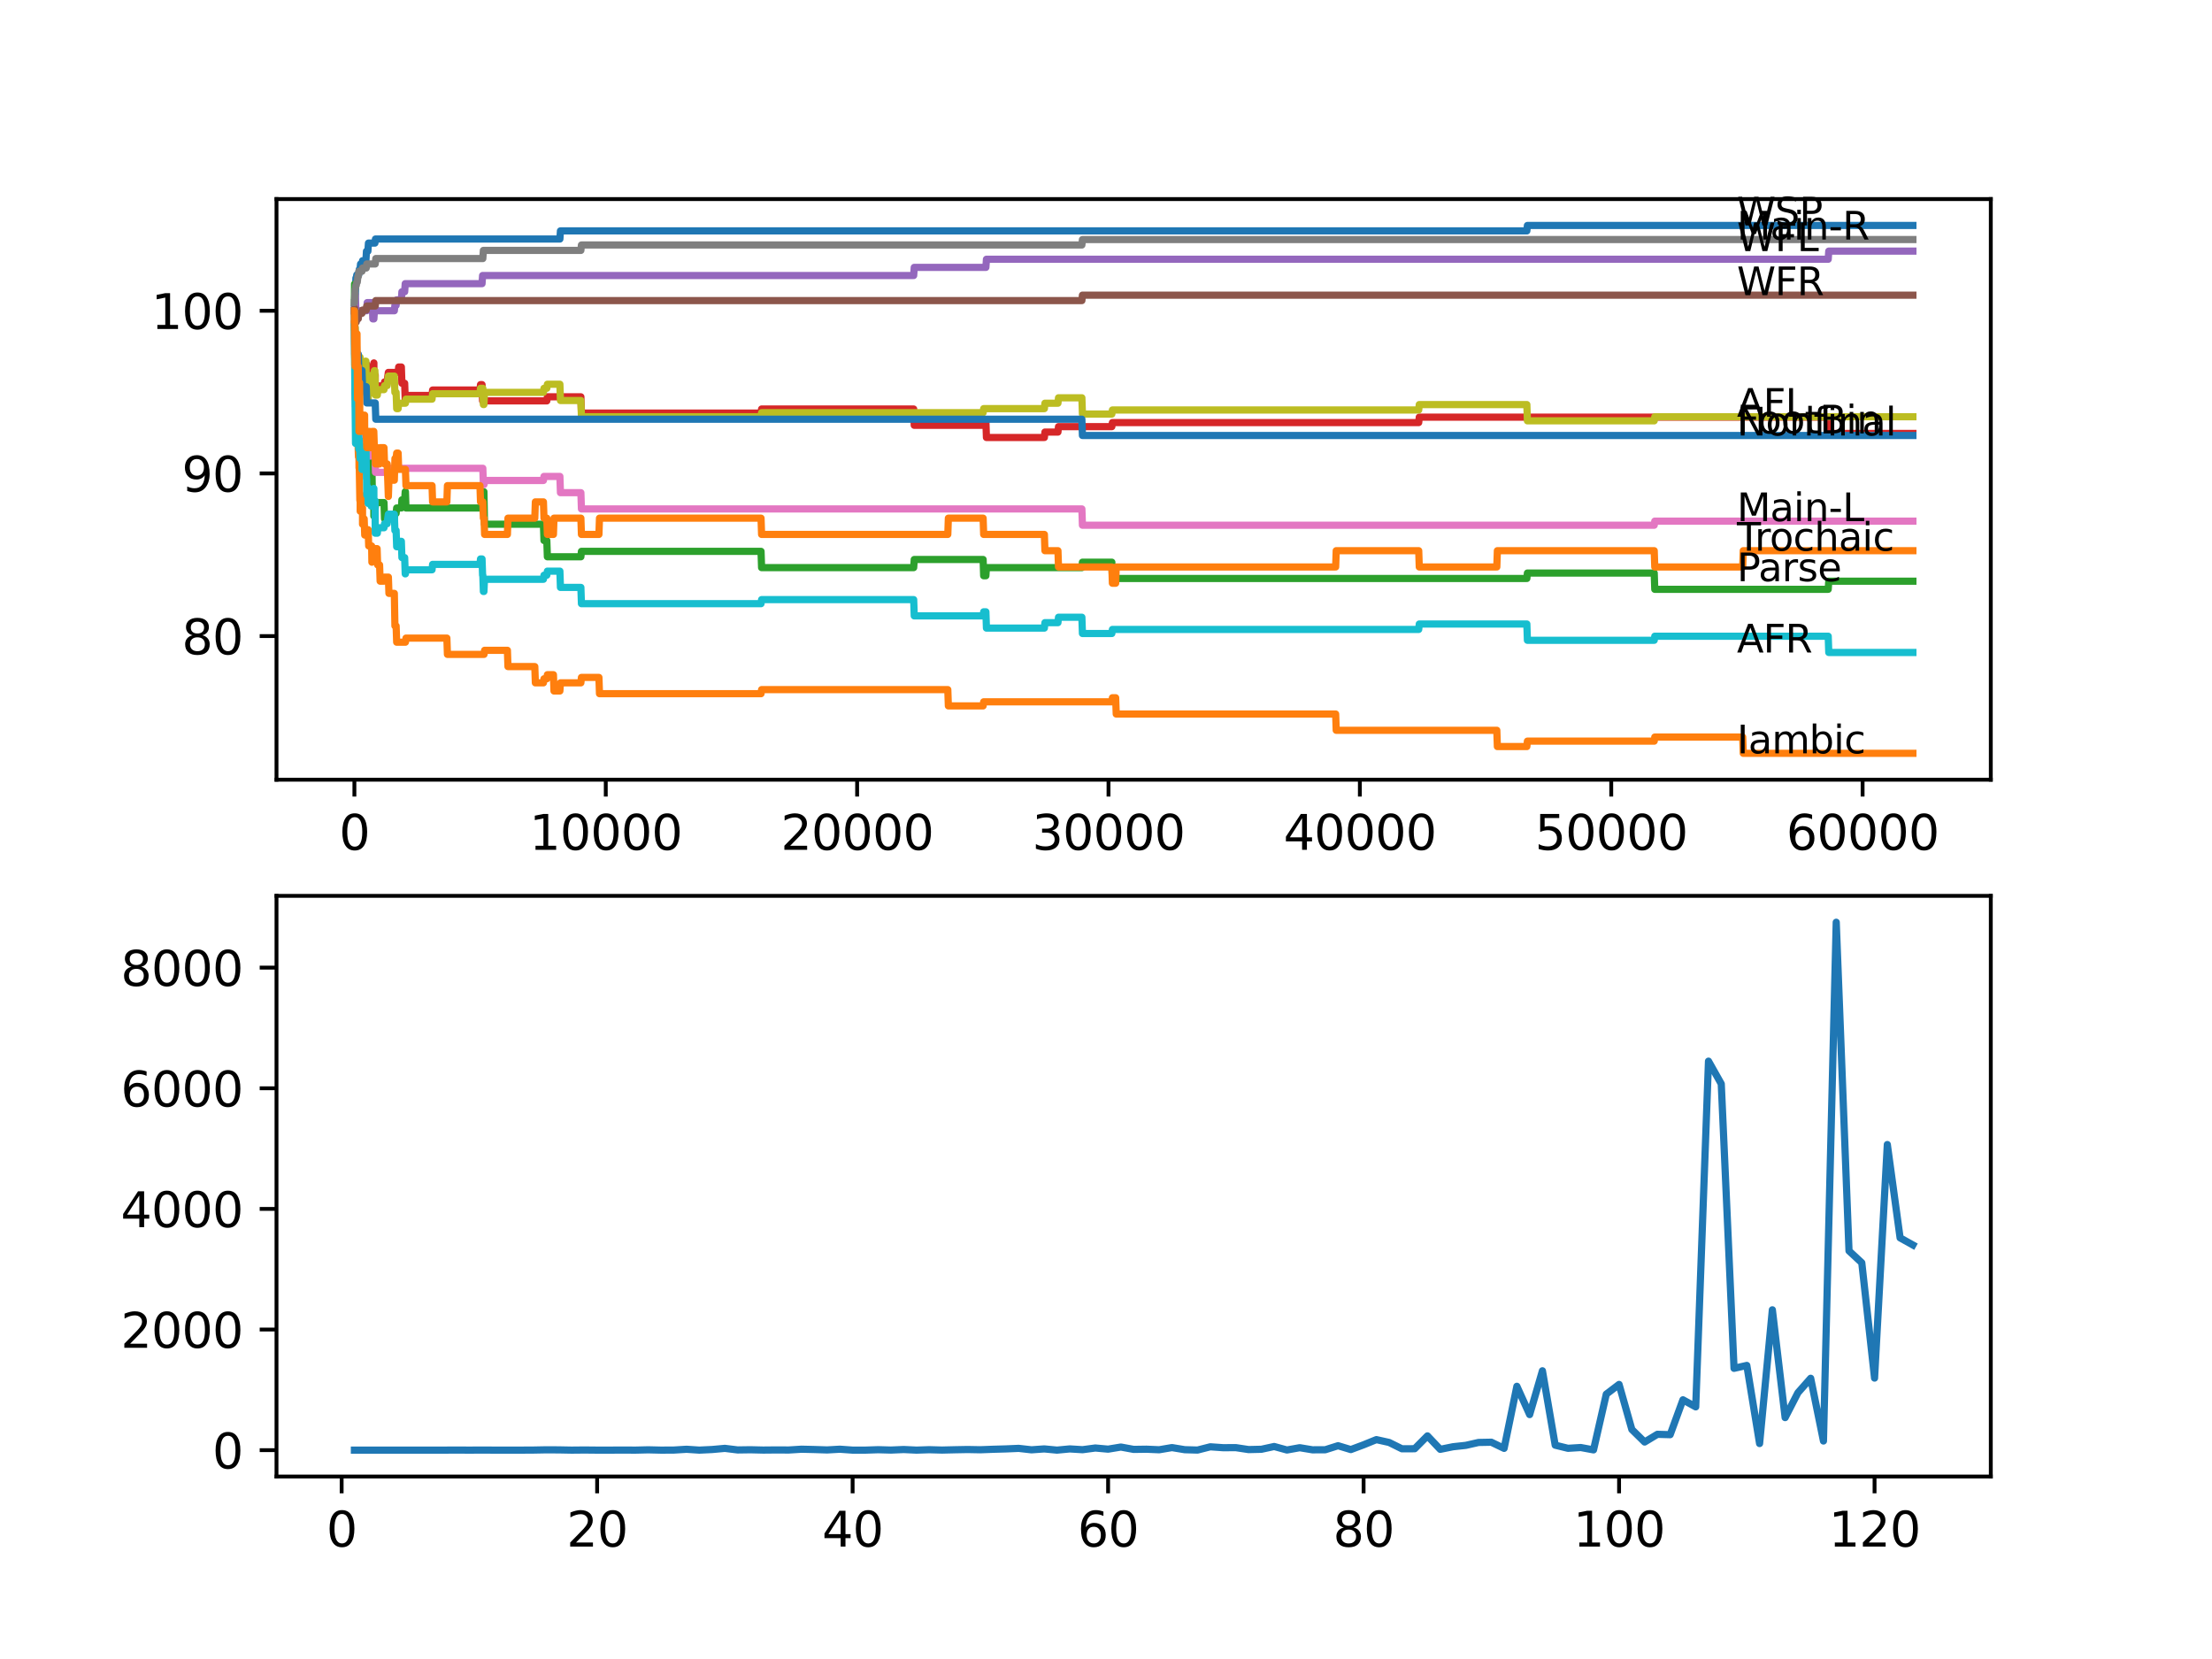 <?xml version="1.0" encoding="utf-8" standalone="no"?>
<!DOCTYPE svg PUBLIC "-//W3C//DTD SVG 1.1//EN"
  "http://www.w3.org/Graphics/SVG/1.1/DTD/svg11.dtd">
<svg xmlns:xlink="http://www.w3.org/1999/xlink" width="460.8pt" height="345.6pt" viewBox="0 0 460.8 345.6" xmlns="http://www.w3.org/2000/svg" version="1.1">
 <defs>
  <style type="text/css">*{stroke-linejoin: round; stroke-linecap: butt}</style>
 </defs>
 <g id="figure_1">
  <g id="patch_1">
   <path d="M 0 345.6 
L 460.8 345.6 
L 460.8 0 
L 0 0 
z
" style="fill: #ffffff"/>
  </g>
  <g id="axes_1">
   <g id="patch_2">
    <path d="M 57.6 162.432 
L 414.72 162.432 
L 414.72 41.472 
L 57.6 41.472 
z
" style="fill: #ffffff"/>
   </g>
   <g id="matplotlib.axis_1">
    <g id="xtick_1">
     <g id="line2d_1">
      <defs>
       <path id="m1ebe1f6da8" d="M 0 0 
L 0 3.5 
" style="stroke: #000000; stroke-width: 0.8"/>
      </defs>
      <g>
       <use xlink:href="#m1ebe1f6da8" x="73.827" y="162.432" style="stroke: #000000; stroke-width: 0.8"/>
      </g>
     </g>
     <g id="text_1">
      <!-- 0 -->
      <g transform="translate(70.646 177.03)scale(0.1 -0.1)">
       <defs>
        <path id="DejaVuSans-30" d="M 2034 4250 
Q 1547 4250 1301 3770 
Q 1056 3291 1056 2328 
Q 1056 1369 1301 889 
Q 1547 409 2034 409 
Q 2525 409 2770 889 
Q 3016 1369 3016 2328 
Q 3016 3291 2770 3770 
Q 2525 4250 2034 4250 
z
M 2034 4750 
Q 2819 4750 3233 4129 
Q 3647 3509 3647 2328 
Q 3647 1150 3233 529 
Q 2819 -91 2034 -91 
Q 1250 -91 836 529 
Q 422 1150 422 2328 
Q 422 3509 836 4129 
Q 1250 4750 2034 4750 
z
" transform="scale(0.016)"/>
       </defs>
       <use xlink:href="#DejaVuSans-30"/>
      </g>
     </g>
    </g>
    <g id="xtick_2">
     <g id="line2d_2">
      <g>
       <use xlink:href="#m1ebe1f6da8" x="126.192" y="162.432" style="stroke: #000000; stroke-width: 0.8"/>
      </g>
     </g>
     <g id="text_2">
      <!-- 10000 -->
      <g transform="translate(110.286 177.03)scale(0.1 -0.1)">
       <defs>
        <path id="DejaVuSans-31" d="M 794 531 
L 1825 531 
L 1825 4091 
L 703 3866 
L 703 4441 
L 1819 4666 
L 2450 4666 
L 2450 531 
L 3481 531 
L 3481 0 
L 794 0 
L 794 531 
z
" transform="scale(0.016)"/>
       </defs>
       <use xlink:href="#DejaVuSans-31"/>
       <use xlink:href="#DejaVuSans-30" x="63.623"/>
       <use xlink:href="#DejaVuSans-30" x="127.246"/>
       <use xlink:href="#DejaVuSans-30" x="190.869"/>
       <use xlink:href="#DejaVuSans-30" x="254.492"/>
      </g>
     </g>
    </g>
    <g id="xtick_3">
     <g id="line2d_3">
      <g>
       <use xlink:href="#m1ebe1f6da8" x="178.556" y="162.432" style="stroke: #000000; stroke-width: 0.8"/>
      </g>
     </g>
     <g id="text_3">
      <!-- 20000 -->
      <g transform="translate(162.65 177.03)scale(0.1 -0.1)">
       <defs>
        <path id="DejaVuSans-32" d="M 1228 531 
L 3431 531 
L 3431 0 
L 469 0 
L 469 531 
Q 828 903 1448 1529 
Q 2069 2156 2228 2338 
Q 2531 2678 2651 2914 
Q 2772 3150 2772 3378 
Q 2772 3750 2511 3984 
Q 2250 4219 1831 4219 
Q 1534 4219 1204 4116 
Q 875 4013 500 3803 
L 500 4441 
Q 881 4594 1212 4672 
Q 1544 4750 1819 4750 
Q 2544 4750 2975 4387 
Q 3406 4025 3406 3419 
Q 3406 3131 3298 2873 
Q 3191 2616 2906 2266 
Q 2828 2175 2409 1742 
Q 1991 1309 1228 531 
z
" transform="scale(0.016)"/>
       </defs>
       <use xlink:href="#DejaVuSans-32"/>
       <use xlink:href="#DejaVuSans-30" x="63.623"/>
       <use xlink:href="#DejaVuSans-30" x="127.246"/>
       <use xlink:href="#DejaVuSans-30" x="190.869"/>
       <use xlink:href="#DejaVuSans-30" x="254.492"/>
      </g>
     </g>
    </g>
    <g id="xtick_4">
     <g id="line2d_4">
      <g>
       <use xlink:href="#m1ebe1f6da8" x="230.921" y="162.432" style="stroke: #000000; stroke-width: 0.8"/>
      </g>
     </g>
     <g id="text_4">
      <!-- 30000 -->
      <g transform="translate(215.015 177.03)scale(0.1 -0.1)">
       <defs>
        <path id="DejaVuSans-33" d="M 2597 2516 
Q 3050 2419 3304 2112 
Q 3559 1806 3559 1356 
Q 3559 666 3084 287 
Q 2609 -91 1734 -91 
Q 1441 -91 1130 -33 
Q 819 25 488 141 
L 488 750 
Q 750 597 1062 519 
Q 1375 441 1716 441 
Q 2309 441 2620 675 
Q 2931 909 2931 1356 
Q 2931 1769 2642 2001 
Q 2353 2234 1838 2234 
L 1294 2234 
L 1294 2753 
L 1863 2753 
Q 2328 2753 2575 2939 
Q 2822 3125 2822 3475 
Q 2822 3834 2567 4026 
Q 2313 4219 1838 4219 
Q 1578 4219 1281 4162 
Q 984 4106 628 3988 
L 628 4550 
Q 988 4650 1302 4700 
Q 1616 4750 1894 4750 
Q 2613 4750 3031 4423 
Q 3450 4097 3450 3541 
Q 3450 3153 3228 2886 
Q 3006 2619 2597 2516 
z
" transform="scale(0.016)"/>
       </defs>
       <use xlink:href="#DejaVuSans-33"/>
       <use xlink:href="#DejaVuSans-30" x="63.623"/>
       <use xlink:href="#DejaVuSans-30" x="127.246"/>
       <use xlink:href="#DejaVuSans-30" x="190.869"/>
       <use xlink:href="#DejaVuSans-30" x="254.492"/>
      </g>
     </g>
    </g>
    <g id="xtick_5">
     <g id="line2d_5">
      <g>
       <use xlink:href="#m1ebe1f6da8" x="283.285" y="162.432" style="stroke: #000000; stroke-width: 0.8"/>
      </g>
     </g>
     <g id="text_5">
      <!-- 40000 -->
      <g transform="translate(267.379 177.03)scale(0.1 -0.1)">
       <defs>
        <path id="DejaVuSans-34" d="M 2419 4116 
L 825 1625 
L 2419 1625 
L 2419 4116 
z
M 2253 4666 
L 3047 4666 
L 3047 1625 
L 3713 1625 
L 3713 1100 
L 3047 1100 
L 3047 0 
L 2419 0 
L 2419 1100 
L 313 1100 
L 313 1709 
L 2253 4666 
z
" transform="scale(0.016)"/>
       </defs>
       <use xlink:href="#DejaVuSans-34"/>
       <use xlink:href="#DejaVuSans-30" x="63.623"/>
       <use xlink:href="#DejaVuSans-30" x="127.246"/>
       <use xlink:href="#DejaVuSans-30" x="190.869"/>
       <use xlink:href="#DejaVuSans-30" x="254.492"/>
      </g>
     </g>
    </g>
    <g id="xtick_6">
     <g id="line2d_6">
      <g>
       <use xlink:href="#m1ebe1f6da8" x="335.65" y="162.432" style="stroke: #000000; stroke-width: 0.8"/>
      </g>
     </g>
     <g id="text_6">
      <!-- 50000 -->
      <g transform="translate(319.744 177.03)scale(0.1 -0.1)">
       <defs>
        <path id="DejaVuSans-35" d="M 691 4666 
L 3169 4666 
L 3169 4134 
L 1269 4134 
L 1269 2991 
Q 1406 3038 1543 3061 
Q 1681 3084 1819 3084 
Q 2600 3084 3056 2656 
Q 3513 2228 3513 1497 
Q 3513 744 3044 326 
Q 2575 -91 1722 -91 
Q 1428 -91 1123 -41 
Q 819 9 494 109 
L 494 744 
Q 775 591 1075 516 
Q 1375 441 1709 441 
Q 2250 441 2565 725 
Q 2881 1009 2881 1497 
Q 2881 1984 2565 2268 
Q 2250 2553 1709 2553 
Q 1456 2553 1204 2497 
Q 953 2441 691 2322 
L 691 4666 
z
" transform="scale(0.016)"/>
       </defs>
       <use xlink:href="#DejaVuSans-35"/>
       <use xlink:href="#DejaVuSans-30" x="63.623"/>
       <use xlink:href="#DejaVuSans-30" x="127.246"/>
       <use xlink:href="#DejaVuSans-30" x="190.869"/>
       <use xlink:href="#DejaVuSans-30" x="254.492"/>
      </g>
     </g>
    </g>
    <g id="xtick_7">
     <g id="line2d_7">
      <g>
       <use xlink:href="#m1ebe1f6da8" x="388.014" y="162.432" style="stroke: #000000; stroke-width: 0.8"/>
      </g>
     </g>
     <g id="text_7">
      <!-- 60000 -->
      <g transform="translate(372.108 177.03)scale(0.1 -0.1)">
       <defs>
        <path id="DejaVuSans-36" d="M 2113 2584 
Q 1688 2584 1439 2293 
Q 1191 2003 1191 1497 
Q 1191 994 1439 701 
Q 1688 409 2113 409 
Q 2538 409 2786 701 
Q 3034 994 3034 1497 
Q 3034 2003 2786 2293 
Q 2538 2584 2113 2584 
z
M 3366 4563 
L 3366 3988 
Q 3128 4100 2886 4159 
Q 2644 4219 2406 4219 
Q 1781 4219 1451 3797 
Q 1122 3375 1075 2522 
Q 1259 2794 1537 2939 
Q 1816 3084 2150 3084 
Q 2853 3084 3261 2657 
Q 3669 2231 3669 1497 
Q 3669 778 3244 343 
Q 2819 -91 2113 -91 
Q 1303 -91 875 529 
Q 447 1150 447 2328 
Q 447 3434 972 4092 
Q 1497 4750 2381 4750 
Q 2619 4750 2861 4703 
Q 3103 4656 3366 4563 
z
" transform="scale(0.016)"/>
       </defs>
       <use xlink:href="#DejaVuSans-36"/>
       <use xlink:href="#DejaVuSans-30" x="63.623"/>
       <use xlink:href="#DejaVuSans-30" x="127.246"/>
       <use xlink:href="#DejaVuSans-30" x="190.869"/>
       <use xlink:href="#DejaVuSans-30" x="254.492"/>
      </g>
     </g>
    </g>
   </g>
   <g id="matplotlib.axis_2">
    <g id="ytick_1">
     <g id="line2d_8">
      <defs>
       <path id="m6e7c4ff3a5" d="M 0 0 
L -3.5 0 
" style="stroke: #000000; stroke-width: 0.8"/>
      </defs>
      <g>
       <use xlink:href="#m6e7c4ff3a5" x="57.6" y="132.511" style="stroke: #000000; stroke-width: 0.8"/>
      </g>
     </g>
     <g id="text_8">
      <!-- 80 -->
      <g transform="translate(37.875 136.31)scale(0.1 -0.1)">
       <defs>
        <path id="DejaVuSans-38" d="M 2034 2216 
Q 1584 2216 1326 1975 
Q 1069 1734 1069 1313 
Q 1069 891 1326 650 
Q 1584 409 2034 409 
Q 2484 409 2743 651 
Q 3003 894 3003 1313 
Q 3003 1734 2745 1975 
Q 2488 2216 2034 2216 
z
M 1403 2484 
Q 997 2584 770 2862 
Q 544 3141 544 3541 
Q 544 4100 942 4425 
Q 1341 4750 2034 4750 
Q 2731 4750 3128 4425 
Q 3525 4100 3525 3541 
Q 3525 3141 3298 2862 
Q 3072 2584 2669 2484 
Q 3125 2378 3379 2068 
Q 3634 1759 3634 1313 
Q 3634 634 3220 271 
Q 2806 -91 2034 -91 
Q 1263 -91 848 271 
Q 434 634 434 1313 
Q 434 1759 690 2068 
Q 947 2378 1403 2484 
z
M 1172 3481 
Q 1172 3119 1398 2916 
Q 1625 2713 2034 2713 
Q 2441 2713 2670 2916 
Q 2900 3119 2900 3481 
Q 2900 3844 2670 4047 
Q 2441 4250 2034 4250 
Q 1625 4250 1398 4047 
Q 1172 3844 1172 3481 
z
" transform="scale(0.016)"/>
       </defs>
       <use xlink:href="#DejaVuSans-38"/>
       <use xlink:href="#DejaVuSans-30" x="63.623"/>
      </g>
     </g>
    </g>
    <g id="ytick_2">
     <g id="line2d_9">
      <g>
       <use xlink:href="#m6e7c4ff3a5" x="57.6" y="98.624" style="stroke: #000000; stroke-width: 0.8"/>
      </g>
     </g>
     <g id="text_9">
      <!-- 90 -->
      <g transform="translate(37.875 102.423)scale(0.1 -0.1)">
       <defs>
        <path id="DejaVuSans-39" d="M 703 97 
L 703 672 
Q 941 559 1184 500 
Q 1428 441 1663 441 
Q 2288 441 2617 861 
Q 2947 1281 2994 2138 
Q 2813 1869 2534 1725 
Q 2256 1581 1919 1581 
Q 1219 1581 811 2004 
Q 403 2428 403 3163 
Q 403 3881 828 4315 
Q 1253 4750 1959 4750 
Q 2769 4750 3195 4129 
Q 3622 3509 3622 2328 
Q 3622 1225 3098 567 
Q 2575 -91 1691 -91 
Q 1453 -91 1209 -44 
Q 966 3 703 97 
z
M 1959 2075 
Q 2384 2075 2632 2365 
Q 2881 2656 2881 3163 
Q 2881 3666 2632 3958 
Q 2384 4250 1959 4250 
Q 1534 4250 1286 3958 
Q 1038 3666 1038 3163 
Q 1038 2656 1286 2365 
Q 1534 2075 1959 2075 
z
" transform="scale(0.016)"/>
       </defs>
       <use xlink:href="#DejaVuSans-39"/>
       <use xlink:href="#DejaVuSans-30" x="63.623"/>
      </g>
     </g>
    </g>
    <g id="ytick_3">
     <g id="line2d_10">
      <g>
       <use xlink:href="#m6e7c4ff3a5" x="57.6" y="64.737" style="stroke: #000000; stroke-width: 0.8"/>
      </g>
     </g>
     <g id="text_10">
      <!-- 100 -->
      <g transform="translate(31.512 68.536)scale(0.1 -0.1)">
       <use xlink:href="#DejaVuSans-31"/>
       <use xlink:href="#DejaVuSans-30" x="63.623"/>
       <use xlink:href="#DejaVuSans-30" x="127.246"/>
      </g>
     </g>
    </g>
   </g>
   <g id="line2d_11">
    <path d="M 73.833 64.737 
L 73.843 64.737 
L 73.99 61.316 
L 74.021 61.316 
L 74.142 57.927 
L 74.215 57.927 
L 74.33 57.249 
L 74.728 57.249 
L 74.843 56.12 
L 74.995 56.12 
L 75.11 54.99 
L 75.409 54.99 
L 75.524 54.312 
L 76.226 54.312 
L 76.341 52.336 
L 76.639 52.336 
L 76.755 50.641 
L 78.1 50.641 
L 78.216 49.794 
L 116.635 49.794 
L 116.751 48.1 
L 318.071 48.1 
L 318.186 46.97 
L 398.487 46.97 
L 398.487 46.97 
" clip-path="url(#p22ce0f340a)" style="fill: none; stroke: #1f77b4; stroke-width: 1.5; stroke-linecap: square"/>
   </g>
   <g id="line2d_12">
    <path d="M 73.833 64.737 
L 73.843 64.737 
L 73.88 64.253 
L 73.869 67.641 
L 73.911 65.947 
L 74.021 79.502 
L 74.037 77.807 
L 74.063 77.807 
L 74.189 87.974 
L 74.215 87.974 
L 74.33 87.296 
L 74.393 87.296 
L 74.508 91.814 
L 74.561 91.814 
L 74.676 95.203 
L 74.728 95.203 
L 74.786 94.073 
L 74.791 97.462 
L 74.828 97.462 
L 74.843 97.462 
L 74.964 104.239 
L 74.995 104.239 
L 75.032 103.11 
L 75.037 106.499 
L 75.095 106.499 
L 75.11 106.499 
L 75.22 103.11 
L 75.336 106.499 
L 75.409 106.499 
L 75.519 105.821 
L 75.524 109.209 
L 75.629 108.08 
L 75.864 108.08 
L 75.98 111.469 
L 76.226 111.469 
L 76.341 110.339 
L 76.692 110.339 
L 76.807 113.728 
L 77.42 113.728 
L 77.472 117.116 
L 77.53 115.987 
L 77.87 115.987 
L 77.985 115.14 
L 78.1 115.14 
L 78.216 114.293 
L 78.556 114.293 
L 78.671 117.681 
L 79.074 117.681 
L 79.19 121.07 
L 79.991 121.07 
L 80.106 120.223 
L 80.907 120.223 
L 81.022 123.612 
L 82.148 123.612 
L 82.269 130.389 
L 82.52 130.389 
L 82.635 133.778 
L 84.457 133.778 
L 84.573 132.93 
L 93.092 132.93 
L 93.208 136.319 
L 100.837 136.319 
L 100.952 135.472 
L 105.702 135.472 
L 105.817 138.861 
L 111.409 138.861 
L 111.525 142.249 
L 113.206 142.249 
L 113.321 141.402 
L 113.913 141.402 
L 114.028 140.555 
L 115.29 140.555 
L 115.405 143.944 
L 116.635 143.944 
L 116.751 142.249 
L 121.008 142.249 
L 121.123 141.12 
L 124.768 141.12 
L 124.883 144.509 
L 158.538 144.509 
L 158.653 143.661 
L 197.444 143.661 
L 197.56 147.05 
L 204.802 147.05 
L 204.917 146.203 
L 231.617 146.203 
L 231.733 145.356 
L 232.413 145.356 
L 232.529 148.744 
L 278.243 148.744 
L 278.358 152.133 
L 311.814 152.133 
L 311.929 155.522 
L 318.071 155.522 
L 318.186 154.392 
L 344.604 154.392 
L 344.719 153.545 
L 363.037 153.545 
L 363.152 156.934 
L 398.487 156.934 
L 398.487 156.934 
" clip-path="url(#p22ce0f340a)" style="fill: none; stroke: #ff7f0e; stroke-width: 1.5; stroke-linecap: square"/>
   </g>
   <g id="line2d_13">
    <path d="M 73.833 63.042 
L 73.838 63.042 
L 73.859 59.17 
L 73.901 76.113 
L 73.906 76.113 
L 73.911 75.548 
L 73.917 78.937 
L 74 77.243 
L 74.058 83.173 
L 74.115 81.479 
L 74.215 81.479 
L 74.33 84.867 
L 74.393 84.867 
L 74.44 83.06 
L 74.445 86.449 
L 74.487 86.449 
L 74.639 86.449 
L 74.76 84.19 
L 74.775 84.19 
L 74.89 87.578 
L 74.995 87.578 
L 75.11 86.449 
L 75.377 86.449 
L 75.409 89.837 
L 75.493 89.16 
L 75.524 89.16 
L 75.645 95.937 
L 76.226 95.937 
L 76.341 93.96 
L 76.378 93.96 
L 76.414 92.266 
L 76.42 95.655 
L 76.482 95.655 
L 76.639 95.655 
L 76.681 93.96 
L 76.687 97.349 
L 76.744 97.349 
L 77.472 97.349 
L 77.592 104.126 
L 77.87 104.126 
L 77.886 107.515 
L 77.98 105.821 
L 78.169 105.821 
L 78.284 104.691 
L 79.991 104.691 
L 80.106 108.08 
L 82.148 108.08 
L 82.263 106.95 
L 82.52 106.95 
L 82.635 105.821 
L 83.609 105.821 
L 83.724 104.126 
L 84.3 104.126 
L 84.416 102.432 
L 84.457 102.432 
L 84.573 105.821 
L 100.418 105.821 
L 100.533 104.126 
L 100.581 104.126 
L 100.696 102.432 
L 100.811 102.432 
L 100.931 109.209 
L 113.206 109.209 
L 113.321 112.598 
L 113.913 112.598 
L 114.028 115.987 
L 121.008 115.987 
L 121.123 114.857 
L 158.538 114.857 
L 158.653 118.246 
L 190.338 118.246 
L 190.454 116.552 
L 204.802 116.552 
L 204.917 119.94 
L 205.378 119.94 
L 205.493 118.246 
L 225.376 118.246 
L 225.491 117.116 
L 231.617 117.116 
L 231.733 120.505 
L 318.071 120.505 
L 318.186 119.376 
L 344.604 119.376 
L 344.719 122.764 
L 380.851 122.764 
L 380.966 121.07 
L 398.487 121.07 
L 398.487 121.07 
" clip-path="url(#p22ce0f340a)" style="fill: none; stroke: #2ca02c; stroke-width: 1.5; stroke-linecap: square"/>
   </g>
   <g id="line2d_14">
    <path d="M 73.833 68.125 
L 73.838 66.996 
L 73.906 71.764 
L 73.911 71.199 
L 74.026 81.93 
L 74.032 80.236 
L 74.063 80.236 
L 74.184 78.259 
L 74.372 78.259 
L 74.43 76.452 
L 74.435 79.841 
L 74.477 78.711 
L 74.618 78.711 
L 74.639 77.582 
L 74.644 80.97 
L 74.718 80.97 
L 74.723 80.97 
L 74.728 79.841 
L 74.733 83.229 
L 74.828 81.253 
L 74.89 81.253 
L 75.011 78.993 
L 75.377 78.993 
L 75.493 77.864 
L 75.676 77.864 
L 75.791 77.017 
L 75.953 77.017 
L 76.069 75.887 
L 76.378 75.887 
L 76.493 79.276 
L 76.985 79.276 
L 77.1 78.146 
L 77.551 78.146 
L 77.666 76.452 
L 77.87 76.452 
L 77.886 75.605 
L 77.891 78.993 
L 77.964 78.993 
L 78.1 78.993 
L 78.169 78.146 
L 78.174 81.535 
L 78.195 81.535 
L 78.608 81.535 
L 78.724 80.405 
L 79.991 80.405 
L 80.106 79.558 
L 80.661 79.558 
L 80.776 78.429 
L 80.781 78.429 
L 80.897 77.582 
L 82.939 77.582 
L 83.054 76.452 
L 83.609 76.452 
L 83.724 79.841 
L 84.3 79.841 
L 84.416 83.229 
L 84.457 83.229 
L 84.573 82.382 
L 90.003 82.382 
L 90.118 81.253 
L 99.984 81.253 
L 100.099 80.123 
L 100.418 80.123 
L 100.533 83.512 
L 113.913 83.512 
L 114.028 82.665 
L 121.008 82.665 
L 121.123 86.053 
L 158.538 86.053 
L 158.653 85.206 
L 190.338 85.206 
L 190.454 88.595 
L 204.802 88.595 
L 204.917 87.748 
L 205.378 87.748 
L 205.493 91.136 
L 217.563 91.136 
L 217.678 90.007 
L 220.39 90.007 
L 220.506 88.877 
L 231.617 88.877 
L 231.733 88.03 
L 295.544 88.03 
L 295.659 86.9 
L 380.851 86.9 
L 380.966 90.289 
L 398.487 90.289 
L 398.487 90.289 
" clip-path="url(#p22ce0f340a)" style="fill: none; stroke: #d62728; stroke-width: 1.5; stroke-linecap: square"/>
   </g>
   <g id="line2d_15">
    <path d="M 73.833 64.737 
L 73.838 64.737 
L 73.958 61.348 
L 74.026 61.348 
L 74.142 64.737 
L 76.378 64.737 
L 76.493 63.042 
L 77.551 63.042 
L 77.666 66.431 
L 77.886 66.431 
L 78.001 64.737 
L 82.148 64.737 
L 82.263 63.607 
L 82.52 63.607 
L 82.635 62.478 
L 83.609 62.478 
L 83.724 60.783 
L 84.3 60.783 
L 84.416 59.089 
L 100.418 59.089 
L 100.533 57.394 
L 190.338 57.394 
L 190.454 55.7 
L 205.378 55.7 
L 205.493 54.006 
L 380.851 54.006 
L 380.966 52.311 
L 398.487 52.311 
L 398.487 52.311 
" clip-path="url(#p22ce0f340a)" style="fill: none; stroke: #9467bd; stroke-width: 1.5; stroke-linecap: square"/>
   </g>
   <g id="line2d_16">
    <path d="M 73.833 64.737 
L 73.843 64.737 
L 73.896 64.253 
L 73.901 67.641 
L 73.927 67.077 
L 74.215 67.077 
L 74.33 66.399 
L 74.639 66.399 
L 74.754 65.269 
L 75.409 65.269 
L 75.524 64.591 
L 76.294 64.591 
L 76.409 63.744 
L 78.169 63.744 
L 78.284 62.615 
L 225.376 62.615 
L 225.491 61.485 
L 398.487 61.485 
L 398.487 61.485 
" clip-path="url(#p22ce0f340a)" style="fill: none; stroke: #8c564b; stroke-width: 1.5; stroke-linecap: square"/>
   </g>
   <g id="line2d_17">
    <path d="M 73.833 68.125 
L 73.843 66.996 
L 73.875 73.773 
L 73.901 73.096 
L 74.021 82.414 
L 74.063 82.414 
L 74.178 81.567 
L 74.215 81.567 
L 74.33 84.956 
L 74.393 84.956 
L 74.43 84.278 
L 74.435 87.667 
L 74.482 87.667 
L 74.639 87.667 
L 74.733 91.056 
L 74.749 90.209 
L 74.89 90.209 
L 75.006 89.079 
L 75.409 89.079 
L 75.524 92.468 
L 75.676 92.468 
L 75.791 91.62 
L 76.294 91.62 
L 76.409 95.009 
L 77.2 95.009 
L 77.315 93.315 
L 78.1 93.315 
L 78.216 98.398 
L 80.781 98.398 
L 80.897 97.551 
L 100.581 97.551 
L 100.696 100.939 
L 100.837 100.939 
L 100.952 100.092 
L 113.206 100.092 
L 113.321 99.245 
L 116.635 99.245 
L 116.751 102.634 
L 121.008 102.634 
L 121.123 106.022 
L 225.376 106.022 
L 225.491 109.411 
L 344.604 109.411 
L 344.719 108.564 
L 398.487 108.564 
L 398.487 108.564 
" clip-path="url(#p22ce0f340a)" style="fill: none; stroke: #e377c2; stroke-width: 1.5; stroke-linecap: square"/>
   </g>
   <g id="line2d_18">
    <path d="M 73.833 63.042 
L 73.843 63.042 
L 73.979 60.299 
L 74.006 60.299 
L 74.121 59.452 
L 74.215 59.452 
L 74.33 58.774 
L 74.43 58.774 
L 74.545 57.645 
L 74.639 57.645 
L 74.754 56.515 
L 75.409 56.515 
L 75.524 55.837 
L 76.294 55.837 
L 76.409 54.99 
L 78.169 54.99 
L 78.284 53.861 
L 100.581 53.861 
L 100.696 52.166 
L 121.008 52.166 
L 121.123 51.037 
L 225.376 51.037 
L 225.491 49.907 
L 398.487 49.907 
L 398.487 49.907 
" clip-path="url(#p22ce0f340a)" style="fill: none; stroke: #7f7f7f; stroke-width: 1.5; stroke-linecap: square"/>
   </g>
   <g id="line2d_19">
    <path d="M 73.833 68.125 
L 73.843 66.996 
L 73.906 74.507 
L 73.911 74.507 
L 73.922 74.507 
L 74.011 68.295 
L 74.042 71.684 
L 74.058 71.684 
L 74.063 75.072 
L 74.168 73.096 
L 74.215 73.096 
L 74.33 76.484 
L 74.372 76.484 
L 74.43 74.677 
L 74.435 78.066 
L 74.482 75.806 
L 74.618 75.806 
L 74.639 74.677 
L 74.644 78.066 
L 74.718 78.066 
L 74.723 78.066 
L 74.728 76.936 
L 74.733 80.325 
L 74.828 78.348 
L 74.89 78.348 
L 74.995 74.395 
L 75 77.783 
L 75.377 77.783 
L 75.409 76.654 
L 75.414 80.042 
L 75.477 80.042 
L 75.524 80.042 
L 75.645 77.218 
L 75.676 77.218 
L 75.791 76.371 
L 75.953 76.371 
L 76.069 75.242 
L 76.226 75.242 
L 76.346 82.019 
L 76.414 82.019 
L 76.529 80.325 
L 76.639 80.325 
L 76.681 83.713 
L 76.749 82.019 
L 76.985 82.019 
L 77.1 80.89 
L 77.2 80.89 
L 77.315 79.195 
L 77.472 79.195 
L 77.587 78.066 
L 77.87 78.066 
L 77.985 77.218 
L 78.1 77.218 
L 78.216 82.302 
L 78.608 82.302 
L 78.724 81.172 
L 79.991 81.172 
L 80.106 80.325 
L 80.661 80.325 
L 80.776 79.195 
L 80.781 79.195 
L 80.897 78.348 
L 82.148 78.348 
L 82.263 81.737 
L 82.52 81.737 
L 82.635 85.125 
L 82.939 85.125 
L 83.054 83.996 
L 84.457 83.996 
L 84.573 83.149 
L 90.003 83.149 
L 90.118 82.019 
L 99.984 82.019 
L 100.099 80.89 
L 100.581 80.89 
L 100.696 84.278 
L 100.811 84.278 
L 100.926 81.737 
L 113.206 81.737 
L 113.321 80.89 
L 113.913 80.89 
L 114.028 80.042 
L 116.635 80.042 
L 116.751 83.431 
L 121.008 83.431 
L 121.123 86.82 
L 158.538 86.82 
L 158.653 85.973 
L 204.802 85.973 
L 204.917 85.125 
L 217.563 85.125 
L 217.678 83.996 
L 220.39 83.996 
L 220.506 82.866 
L 225.376 82.866 
L 225.491 86.255 
L 231.617 86.255 
L 231.733 85.408 
L 295.544 85.408 
L 295.659 84.278 
L 318.071 84.278 
L 318.186 87.667 
L 344.604 87.667 
L 344.719 86.82 
L 398.487 86.82 
L 398.487 86.82 
" clip-path="url(#p22ce0f340a)" style="fill: none; stroke: #bcbd22; stroke-width: 1.5; stroke-linecap: square"/>
   </g>
   <g id="line2d_20">
    <path d="M 73.833 68.125 
L 73.969 84.754 
L 73.979 84.754 
L 74.063 92.379 
L 74.095 90.402 
L 74.215 90.402 
L 74.33 89.724 
L 74.372 89.724 
L 74.43 87.917 
L 74.435 91.306 
L 74.482 89.047 
L 74.618 89.047 
L 74.639 87.917 
L 74.644 91.306 
L 74.718 91.306 
L 74.723 91.306 
L 74.728 90.176 
L 74.733 93.565 
L 74.828 91.588 
L 74.89 91.588 
L 75.006 95.542 
L 75.377 95.542 
L 75.409 94.412 
L 75.414 97.801 
L 75.477 97.801 
L 75.524 97.801 
L 75.645 94.977 
L 75.676 94.977 
L 75.791 94.13 
L 75.953 94.13 
L 76.069 93 
L 76.226 93 
L 76.346 99.778 
L 76.378 99.778 
L 76.414 103.166 
L 76.488 101.472 
L 76.639 101.472 
L 76.681 104.861 
L 76.749 103.166 
L 76.985 103.166 
L 77.1 102.037 
L 77.2 102.037 
L 77.315 105.425 
L 77.472 105.425 
L 77.592 102.602 
L 77.87 102.602 
L 77.886 101.754 
L 77.891 105.143 
L 77.964 105.143 
L 78.1 105.143 
L 78.132 104.296 
L 78.174 111.073 
L 78.608 111.073 
L 78.724 109.944 
L 79.991 109.944 
L 80.106 109.097 
L 80.661 109.097 
L 80.776 107.967 
L 80.781 107.967 
L 80.897 107.12 
L 82.148 107.12 
L 82.263 110.508 
L 82.52 110.508 
L 82.635 113.897 
L 82.939 113.897 
L 83.054 112.768 
L 83.609 112.768 
L 83.724 116.156 
L 84.3 116.156 
L 84.416 119.545 
L 84.457 119.545 
L 84.573 118.698 
L 90.003 118.698 
L 90.118 117.568 
L 99.984 117.568 
L 100.099 116.439 
L 100.418 116.439 
L 100.533 119.827 
L 100.581 119.827 
L 100.696 123.216 
L 100.811 123.216 
L 100.926 120.675 
L 113.206 120.675 
L 113.321 119.827 
L 113.913 119.827 
L 114.028 118.98 
L 116.635 118.98 
L 116.751 122.369 
L 121.008 122.369 
L 121.123 125.758 
L 158.538 125.758 
L 158.653 124.911 
L 190.338 124.911 
L 190.454 128.299 
L 204.802 128.299 
L 204.917 127.452 
L 205.378 127.452 
L 205.493 130.841 
L 217.563 130.841 
L 217.678 129.711 
L 220.39 129.711 
L 220.506 128.582 
L 225.376 128.582 
L 225.491 131.97 
L 231.617 131.97 
L 231.733 131.123 
L 295.544 131.123 
L 295.659 129.994 
L 318.071 129.994 
L 318.186 133.382 
L 344.604 133.382 
L 344.719 132.535 
L 380.851 132.535 
L 380.966 135.924 
L 398.487 135.924 
L 398.487 135.924 
" clip-path="url(#p22ce0f340a)" style="fill: none; stroke: #17becf; stroke-width: 1.5; stroke-linecap: square"/>
   </g>
   <g id="line2d_21">
    <path d="M 73.833 64.737 
L 73.843 64.737 
L 73.958 70.385 
L 74.215 70.385 
L 74.33 73.773 
L 74.639 73.773 
L 74.754 77.162 
L 75.409 77.162 
L 75.524 80.551 
L 76.294 80.551 
L 76.409 83.939 
L 78.169 83.939 
L 78.284 87.328 
L 225.376 87.328 
L 225.491 90.717 
L 398.487 90.717 
L 398.487 90.717 
" clip-path="url(#p22ce0f340a)" style="fill: none; stroke: #1f77b4; stroke-width: 1.5; stroke-linecap: square"/>
   </g>
   <g id="line2d_22">
    <path d="M 73.833 64.737 
L 73.843 64.737 
L 73.969 76.315 
L 73.985 76.315 
L 74.021 69.537 
L 74.095 76.315 
L 74.152 76.315 
L 74.273 69.537 
L 74.372 69.537 
L 74.477 83.092 
L 74.498 79.704 
L 74.561 79.704 
L 74.618 76.315 
L 74.671 79.704 
L 74.723 79.704 
L 74.786 89.87 
L 74.843 86.481 
L 74.901 79.704 
L 74.953 86.481 
L 74.995 86.481 
L 75.032 89.87 
L 75.105 86.481 
L 75.11 86.481 
L 75.22 89.87 
L 75.336 86.481 
L 75.409 86.481 
L 75.519 89.87 
L 75.634 86.481 
L 75.676 86.481 
L 75.791 89.87 
L 75.864 89.87 
L 75.953 86.481 
L 75.974 89.87 
L 76.294 89.87 
L 76.409 93.258 
L 76.692 93.258 
L 76.807 89.87 
L 76.985 89.87 
L 77.1 93.258 
L 77.42 93.258 
L 77.535 89.87 
L 77.87 89.87 
L 77.985 93.258 
L 78.1 93.258 
L 78.216 96.647 
L 78.556 96.647 
L 78.608 93.258 
L 78.666 96.647 
L 79.074 96.647 
L 79.19 93.258 
L 79.991 93.258 
L 80.106 96.647 
L 80.661 96.647 
L 80.776 100.036 
L 80.781 100.036 
L 80.897 103.424 
L 80.907 103.424 
L 81.022 100.036 
L 82.148 100.036 
L 82.279 95.517 
L 82.52 95.517 
L 82.635 94.388 
L 82.939 94.388 
L 83.054 97.777 
L 84.457 97.777 
L 84.573 101.165 
L 90.003 101.165 
L 90.118 104.554 
L 93.092 104.554 
L 93.208 101.165 
L 99.984 101.165 
L 100.099 104.554 
L 100.581 104.554 
L 100.696 107.943 
L 100.837 107.943 
L 100.952 111.331 
L 105.702 111.331 
L 105.817 107.943 
L 111.409 107.943 
L 111.525 104.554 
L 113.206 104.554 
L 113.321 107.943 
L 113.913 107.943 
L 114.028 111.331 
L 115.29 111.331 
L 115.405 107.943 
L 121.008 107.943 
L 121.123 111.331 
L 124.768 111.331 
L 124.883 107.943 
L 158.538 107.943 
L 158.653 111.331 
L 197.444 111.331 
L 197.56 107.943 
L 204.802 107.943 
L 204.917 111.331 
L 217.563 111.331 
L 217.678 114.72 
L 220.39 114.72 
L 220.506 118.109 
L 231.617 118.109 
L 231.733 121.498 
L 232.413 121.498 
L 232.529 118.109 
L 278.243 118.109 
L 278.358 114.72 
L 295.544 114.72 
L 295.659 118.109 
L 311.814 118.109 
L 311.929 114.72 
L 344.604 114.72 
L 344.719 118.109 
L 363.037 118.109 
L 363.152 114.72 
L 398.487 114.72 
L 398.487 114.72 
" clip-path="url(#p22ce0f340a)" style="fill: none; stroke: #ff7f0e; stroke-width: 1.5; stroke-linecap: square"/>
   </g>
   <g id="patch_3">
    <path d="M 57.6 162.432 
L 57.6 41.472 
" style="fill: none; stroke: #000000; stroke-width: 0.8; stroke-linejoin: miter; stroke-linecap: square"/>
   </g>
   <g id="patch_4">
    <path d="M 414.72 162.432 
L 414.72 41.472 
" style="fill: none; stroke: #000000; stroke-width: 0.8; stroke-linejoin: miter; stroke-linecap: square"/>
   </g>
   <g id="patch_5">
    <path d="M 57.6 162.432 
L 414.72 162.432 
" style="fill: none; stroke: #000000; stroke-width: 0.8; stroke-linejoin: miter; stroke-linecap: square"/>
   </g>
   <g id="patch_6">
    <path d="M 57.6 41.472 
L 414.72 41.472 
" style="fill: none; stroke: #000000; stroke-width: 0.8; stroke-linejoin: miter; stroke-linecap: square"/>
   </g>
   <g id="text_11">
    <!-- WSP -->
    <g transform="translate(361.832 46.97)scale(0.08 -0.08)">
     <defs>
      <path id="DejaVuSans-57" d="M 213 4666 
L 850 4666 
L 1831 722 
L 2809 4666 
L 3519 4666 
L 4500 722 
L 5478 4666 
L 6119 4666 
L 4947 0 
L 4153 0 
L 3169 4050 
L 2175 0 
L 1381 0 
L 213 4666 
z
" transform="scale(0.016)"/>
      <path id="DejaVuSans-53" d="M 3425 4513 
L 3425 3897 
Q 3066 4069 2747 4153 
Q 2428 4238 2131 4238 
Q 1616 4238 1336 4038 
Q 1056 3838 1056 3469 
Q 1056 3159 1242 3001 
Q 1428 2844 1947 2747 
L 2328 2669 
Q 3034 2534 3370 2195 
Q 3706 1856 3706 1288 
Q 3706 609 3251 259 
Q 2797 -91 1919 -91 
Q 1588 -91 1214 -16 
Q 841 59 441 206 
L 441 856 
Q 825 641 1194 531 
Q 1563 422 1919 422 
Q 2459 422 2753 634 
Q 3047 847 3047 1241 
Q 3047 1584 2836 1778 
Q 2625 1972 2144 2069 
L 1759 2144 
Q 1053 2284 737 2584 
Q 422 2884 422 3419 
Q 422 4038 858 4394 
Q 1294 4750 2059 4750 
Q 2388 4750 2728 4690 
Q 3069 4631 3425 4513 
z
" transform="scale(0.016)"/>
      <path id="DejaVuSans-50" d="M 1259 4147 
L 1259 2394 
L 2053 2394 
Q 2494 2394 2734 2622 
Q 2975 2850 2975 3272 
Q 2975 3691 2734 3919 
Q 2494 4147 2053 4147 
L 1259 4147 
z
M 628 4666 
L 2053 4666 
Q 2838 4666 3239 4311 
Q 3641 3956 3641 3272 
Q 3641 2581 3239 2228 
Q 2838 1875 2053 1875 
L 1259 1875 
L 1259 0 
L 628 0 
L 628 4666 
z
" transform="scale(0.016)"/>
     </defs>
     <use xlink:href="#DejaVuSans-57"/>
     <use xlink:href="#DejaVuSans-53" x="98.877"/>
     <use xlink:href="#DejaVuSans-50" x="162.354"/>
    </g>
   </g>
   <g id="text_12">
    <!-- Iambic -->
    <g transform="translate(361.832 156.934)scale(0.08 -0.08)">
     <defs>
      <path id="DejaVuSans-49" d="M 628 4666 
L 1259 4666 
L 1259 0 
L 628 0 
L 628 4666 
z
" transform="scale(0.016)"/>
      <path id="DejaVuSans-61" d="M 2194 1759 
Q 1497 1759 1228 1600 
Q 959 1441 959 1056 
Q 959 750 1161 570 
Q 1363 391 1709 391 
Q 2188 391 2477 730 
Q 2766 1069 2766 1631 
L 2766 1759 
L 2194 1759 
z
M 3341 1997 
L 3341 0 
L 2766 0 
L 2766 531 
Q 2569 213 2275 61 
Q 1981 -91 1556 -91 
Q 1019 -91 701 211 
Q 384 513 384 1019 
Q 384 1609 779 1909 
Q 1175 2209 1959 2209 
L 2766 2209 
L 2766 2266 
Q 2766 2663 2505 2880 
Q 2244 3097 1772 3097 
Q 1472 3097 1187 3025 
Q 903 2953 641 2809 
L 641 3341 
Q 956 3463 1253 3523 
Q 1550 3584 1831 3584 
Q 2591 3584 2966 3190 
Q 3341 2797 3341 1997 
z
" transform="scale(0.016)"/>
      <path id="DejaVuSans-6d" d="M 3328 2828 
Q 3544 3216 3844 3400 
Q 4144 3584 4550 3584 
Q 5097 3584 5394 3201 
Q 5691 2819 5691 2113 
L 5691 0 
L 5113 0 
L 5113 2094 
Q 5113 2597 4934 2840 
Q 4756 3084 4391 3084 
Q 3944 3084 3684 2787 
Q 3425 2491 3425 1978 
L 3425 0 
L 2847 0 
L 2847 2094 
Q 2847 2600 2669 2842 
Q 2491 3084 2119 3084 
Q 1678 3084 1418 2786 
Q 1159 2488 1159 1978 
L 1159 0 
L 581 0 
L 581 3500 
L 1159 3500 
L 1159 2956 
Q 1356 3278 1631 3431 
Q 1906 3584 2284 3584 
Q 2666 3584 2933 3390 
Q 3200 3197 3328 2828 
z
" transform="scale(0.016)"/>
      <path id="DejaVuSans-62" d="M 3116 1747 
Q 3116 2381 2855 2742 
Q 2594 3103 2138 3103 
Q 1681 3103 1420 2742 
Q 1159 2381 1159 1747 
Q 1159 1113 1420 752 
Q 1681 391 2138 391 
Q 2594 391 2855 752 
Q 3116 1113 3116 1747 
z
M 1159 2969 
Q 1341 3281 1617 3432 
Q 1894 3584 2278 3584 
Q 2916 3584 3314 3078 
Q 3713 2572 3713 1747 
Q 3713 922 3314 415 
Q 2916 -91 2278 -91 
Q 1894 -91 1617 61 
Q 1341 213 1159 525 
L 1159 0 
L 581 0 
L 581 4863 
L 1159 4863 
L 1159 2969 
z
" transform="scale(0.016)"/>
      <path id="DejaVuSans-69" d="M 603 3500 
L 1178 3500 
L 1178 0 
L 603 0 
L 603 3500 
z
M 603 4863 
L 1178 4863 
L 1178 4134 
L 603 4134 
L 603 4863 
z
" transform="scale(0.016)"/>
      <path id="DejaVuSans-63" d="M 3122 3366 
L 3122 2828 
Q 2878 2963 2633 3030 
Q 2388 3097 2138 3097 
Q 1578 3097 1268 2742 
Q 959 2388 959 1747 
Q 959 1106 1268 751 
Q 1578 397 2138 397 
Q 2388 397 2633 464 
Q 2878 531 3122 666 
L 3122 134 
Q 2881 22 2623 -34 
Q 2366 -91 2075 -91 
Q 1284 -91 818 406 
Q 353 903 353 1747 
Q 353 2603 823 3093 
Q 1294 3584 2113 3584 
Q 2378 3584 2631 3529 
Q 2884 3475 3122 3366 
z
" transform="scale(0.016)"/>
     </defs>
     <use xlink:href="#DejaVuSans-49"/>
     <use xlink:href="#DejaVuSans-61" x="29.492"/>
     <use xlink:href="#DejaVuSans-6d" x="90.771"/>
     <use xlink:href="#DejaVuSans-62" x="188.184"/>
     <use xlink:href="#DejaVuSans-69" x="251.66"/>
     <use xlink:href="#DejaVuSans-63" x="279.443"/>
    </g>
   </g>
   <g id="text_13">
    <!-- Parse -->
    <g transform="translate(361.832 121.07)scale(0.08 -0.08)">
     <defs>
      <path id="DejaVuSans-72" d="M 2631 2963 
Q 2534 3019 2420 3045 
Q 2306 3072 2169 3072 
Q 1681 3072 1420 2755 
Q 1159 2438 1159 1844 
L 1159 0 
L 581 0 
L 581 3500 
L 1159 3500 
L 1159 2956 
Q 1341 3275 1631 3429 
Q 1922 3584 2338 3584 
Q 2397 3584 2469 3576 
Q 2541 3569 2628 3553 
L 2631 2963 
z
" transform="scale(0.016)"/>
      <path id="DejaVuSans-73" d="M 2834 3397 
L 2834 2853 
Q 2591 2978 2328 3040 
Q 2066 3103 1784 3103 
Q 1356 3103 1142 2972 
Q 928 2841 928 2578 
Q 928 2378 1081 2264 
Q 1234 2150 1697 2047 
L 1894 2003 
Q 2506 1872 2764 1633 
Q 3022 1394 3022 966 
Q 3022 478 2636 193 
Q 2250 -91 1575 -91 
Q 1294 -91 989 -36 
Q 684 19 347 128 
L 347 722 
Q 666 556 975 473 
Q 1284 391 1588 391 
Q 1994 391 2212 530 
Q 2431 669 2431 922 
Q 2431 1156 2273 1281 
Q 2116 1406 1581 1522 
L 1381 1569 
Q 847 1681 609 1914 
Q 372 2147 372 2553 
Q 372 3047 722 3315 
Q 1072 3584 1716 3584 
Q 2034 3584 2315 3537 
Q 2597 3491 2834 3397 
z
" transform="scale(0.016)"/>
      <path id="DejaVuSans-65" d="M 3597 1894 
L 3597 1613 
L 953 1613 
Q 991 1019 1311 708 
Q 1631 397 2203 397 
Q 2534 397 2845 478 
Q 3156 559 3463 722 
L 3463 178 
Q 3153 47 2828 -22 
Q 2503 -91 2169 -91 
Q 1331 -91 842 396 
Q 353 884 353 1716 
Q 353 2575 817 3079 
Q 1281 3584 2069 3584 
Q 2775 3584 3186 3129 
Q 3597 2675 3597 1894 
z
M 3022 2063 
Q 3016 2534 2758 2815 
Q 2500 3097 2075 3097 
Q 1594 3097 1305 2825 
Q 1016 2553 972 2059 
L 3022 2063 
z
" transform="scale(0.016)"/>
     </defs>
     <use xlink:href="#DejaVuSans-50"/>
     <use xlink:href="#DejaVuSans-61" x="55.803"/>
     <use xlink:href="#DejaVuSans-72" x="117.082"/>
     <use xlink:href="#DejaVuSans-73" x="158.195"/>
     <use xlink:href="#DejaVuSans-65" x="210.295"/>
    </g>
   </g>
   <g id="text_14">
    <!-- FootBin -->
    <g transform="translate(361.832 90.289)scale(0.08 -0.08)">
     <defs>
      <path id="DejaVuSans-46" d="M 628 4666 
L 3309 4666 
L 3309 4134 
L 1259 4134 
L 1259 2759 
L 3109 2759 
L 3109 2228 
L 1259 2228 
L 1259 0 
L 628 0 
L 628 4666 
z
" transform="scale(0.016)"/>
      <path id="DejaVuSans-6f" d="M 1959 3097 
Q 1497 3097 1228 2736 
Q 959 2375 959 1747 
Q 959 1119 1226 758 
Q 1494 397 1959 397 
Q 2419 397 2687 759 
Q 2956 1122 2956 1747 
Q 2956 2369 2687 2733 
Q 2419 3097 1959 3097 
z
M 1959 3584 
Q 2709 3584 3137 3096 
Q 3566 2609 3566 1747 
Q 3566 888 3137 398 
Q 2709 -91 1959 -91 
Q 1206 -91 779 398 
Q 353 888 353 1747 
Q 353 2609 779 3096 
Q 1206 3584 1959 3584 
z
" transform="scale(0.016)"/>
      <path id="DejaVuSans-74" d="M 1172 4494 
L 1172 3500 
L 2356 3500 
L 2356 3053 
L 1172 3053 
L 1172 1153 
Q 1172 725 1289 603 
Q 1406 481 1766 481 
L 2356 481 
L 2356 0 
L 1766 0 
Q 1100 0 847 248 
Q 594 497 594 1153 
L 594 3053 
L 172 3053 
L 172 3500 
L 594 3500 
L 594 4494 
L 1172 4494 
z
" transform="scale(0.016)"/>
      <path id="DejaVuSans-42" d="M 1259 2228 
L 1259 519 
L 2272 519 
Q 2781 519 3026 730 
Q 3272 941 3272 1375 
Q 3272 1813 3026 2020 
Q 2781 2228 2272 2228 
L 1259 2228 
z
M 1259 4147 
L 1259 2741 
L 2194 2741 
Q 2656 2741 2882 2914 
Q 3109 3088 3109 3444 
Q 3109 3797 2882 3972 
Q 2656 4147 2194 4147 
L 1259 4147 
z
M 628 4666 
L 2241 4666 
Q 2963 4666 3353 4366 
Q 3744 4066 3744 3513 
Q 3744 3084 3544 2831 
Q 3344 2578 2956 2516 
Q 3422 2416 3680 2098 
Q 3938 1781 3938 1306 
Q 3938 681 3513 340 
Q 3088 0 2303 0 
L 628 0 
L 628 4666 
z
" transform="scale(0.016)"/>
      <path id="DejaVuSans-6e" d="M 3513 2113 
L 3513 0 
L 2938 0 
L 2938 2094 
Q 2938 2591 2744 2837 
Q 2550 3084 2163 3084 
Q 1697 3084 1428 2787 
Q 1159 2491 1159 1978 
L 1159 0 
L 581 0 
L 581 3500 
L 1159 3500 
L 1159 2956 
Q 1366 3272 1645 3428 
Q 1925 3584 2291 3584 
Q 2894 3584 3203 3211 
Q 3513 2838 3513 2113 
z
" transform="scale(0.016)"/>
     </defs>
     <use xlink:href="#DejaVuSans-46"/>
     <use xlink:href="#DejaVuSans-6f" x="53.895"/>
     <use xlink:href="#DejaVuSans-6f" x="115.076"/>
     <use xlink:href="#DejaVuSans-74" x="176.258"/>
     <use xlink:href="#DejaVuSans-42" x="215.467"/>
     <use xlink:href="#DejaVuSans-69" x="284.07"/>
     <use xlink:href="#DejaVuSans-6e" x="311.854"/>
    </g>
   </g>
   <g id="text_15">
    <!-- WFL -->
    <g transform="translate(361.832 52.311)scale(0.08 -0.08)">
     <defs>
      <path id="DejaVuSans-4c" d="M 628 4666 
L 1259 4666 
L 1259 531 
L 3531 531 
L 3531 0 
L 628 0 
L 628 4666 
z
" transform="scale(0.016)"/>
     </defs>
     <use xlink:href="#DejaVuSans-57"/>
     <use xlink:href="#DejaVuSans-46" x="98.877"/>
     <use xlink:href="#DejaVuSans-4c" x="156.396"/>
    </g>
   </g>
   <g id="text_16">
    <!-- WFR -->
    <g transform="translate(361.832 61.485)scale(0.08 -0.08)">
     <defs>
      <path id="DejaVuSans-52" d="M 2841 2188 
Q 3044 2119 3236 1894 
Q 3428 1669 3622 1275 
L 4263 0 
L 3584 0 
L 2988 1197 
Q 2756 1666 2539 1819 
Q 2322 1972 1947 1972 
L 1259 1972 
L 1259 0 
L 628 0 
L 628 4666 
L 2053 4666 
Q 2853 4666 3247 4331 
Q 3641 3997 3641 3322 
Q 3641 2881 3436 2590 
Q 3231 2300 2841 2188 
z
M 1259 4147 
L 1259 2491 
L 2053 2491 
Q 2509 2491 2742 2702 
Q 2975 2913 2975 3322 
Q 2975 3731 2742 3939 
Q 2509 4147 2053 4147 
L 1259 4147 
z
" transform="scale(0.016)"/>
     </defs>
     <use xlink:href="#DejaVuSans-57"/>
     <use xlink:href="#DejaVuSans-46" x="98.877"/>
     <use xlink:href="#DejaVuSans-52" x="156.396"/>
    </g>
   </g>
   <g id="text_17">
    <!-- Main-L -->
    <g transform="translate(361.832 108.564)scale(0.08 -0.08)">
     <defs>
      <path id="DejaVuSans-4d" d="M 628 4666 
L 1569 4666 
L 2759 1491 
L 3956 4666 
L 4897 4666 
L 4897 0 
L 4281 0 
L 4281 4097 
L 3078 897 
L 2444 897 
L 1241 4097 
L 1241 0 
L 628 0 
L 628 4666 
z
" transform="scale(0.016)"/>
      <path id="DejaVuSans-2d" d="M 313 2009 
L 1997 2009 
L 1997 1497 
L 313 1497 
L 313 2009 
z
" transform="scale(0.016)"/>
     </defs>
     <use xlink:href="#DejaVuSans-4d"/>
     <use xlink:href="#DejaVuSans-61" x="86.279"/>
     <use xlink:href="#DejaVuSans-69" x="147.559"/>
     <use xlink:href="#DejaVuSans-6e" x="175.342"/>
     <use xlink:href="#DejaVuSans-2d" x="238.721"/>
     <use xlink:href="#DejaVuSans-4c" x="274.805"/>
    </g>
   </g>
   <g id="text_18">
    <!-- Main-R -->
    <g transform="translate(361.832 49.907)scale(0.08 -0.08)">
     <use xlink:href="#DejaVuSans-4d"/>
     <use xlink:href="#DejaVuSans-61" x="86.279"/>
     <use xlink:href="#DejaVuSans-69" x="147.559"/>
     <use xlink:href="#DejaVuSans-6e" x="175.342"/>
     <use xlink:href="#DejaVuSans-2d" x="238.721"/>
     <use xlink:href="#DejaVuSans-52" x="274.805"/>
    </g>
   </g>
   <g id="text_19">
    <!-- AFL -->
    <g transform="translate(361.832 86.82)scale(0.08 -0.08)">
     <defs>
      <path id="DejaVuSans-41" d="M 2188 4044 
L 1331 1722 
L 3047 1722 
L 2188 4044 
z
M 1831 4666 
L 2547 4666 
L 4325 0 
L 3669 0 
L 3244 1197 
L 1141 1197 
L 716 0 
L 50 0 
L 1831 4666 
z
" transform="scale(0.016)"/>
     </defs>
     <use xlink:href="#DejaVuSans-41"/>
     <use xlink:href="#DejaVuSans-46" x="68.408"/>
     <use xlink:href="#DejaVuSans-4c" x="125.928"/>
    </g>
   </g>
   <g id="text_20">
    <!-- AFR -->
    <g transform="translate(361.832 135.924)scale(0.08 -0.08)">
     <use xlink:href="#DejaVuSans-41"/>
     <use xlink:href="#DejaVuSans-46" x="68.408"/>
     <use xlink:href="#DejaVuSans-52" x="125.928"/>
    </g>
   </g>
   <g id="text_21">
    <!-- Nonfinal -->
    <g transform="translate(361.832 90.717)scale(0.08 -0.08)">
     <defs>
      <path id="DejaVuSans-4e" d="M 628 4666 
L 1478 4666 
L 3547 763 
L 3547 4666 
L 4159 4666 
L 4159 0 
L 3309 0 
L 1241 3903 
L 1241 0 
L 628 0 
L 628 4666 
z
" transform="scale(0.016)"/>
      <path id="DejaVuSans-66" d="M 2375 4863 
L 2375 4384 
L 1825 4384 
Q 1516 4384 1395 4259 
Q 1275 4134 1275 3809 
L 1275 3500 
L 2222 3500 
L 2222 3053 
L 1275 3053 
L 1275 0 
L 697 0 
L 697 3053 
L 147 3053 
L 147 3500 
L 697 3500 
L 697 3744 
Q 697 4328 969 4595 
Q 1241 4863 1831 4863 
L 2375 4863 
z
" transform="scale(0.016)"/>
      <path id="DejaVuSans-6c" d="M 603 4863 
L 1178 4863 
L 1178 0 
L 603 0 
L 603 4863 
z
" transform="scale(0.016)"/>
     </defs>
     <use xlink:href="#DejaVuSans-4e"/>
     <use xlink:href="#DejaVuSans-6f" x="74.805"/>
     <use xlink:href="#DejaVuSans-6e" x="135.986"/>
     <use xlink:href="#DejaVuSans-66" x="199.365"/>
     <use xlink:href="#DejaVuSans-69" x="234.57"/>
     <use xlink:href="#DejaVuSans-6e" x="262.354"/>
     <use xlink:href="#DejaVuSans-61" x="325.732"/>
     <use xlink:href="#DejaVuSans-6c" x="387.012"/>
    </g>
   </g>
   <g id="text_22">
    <!-- Trochaic -->
    <g transform="translate(361.832 114.72)scale(0.08 -0.08)">
     <defs>
      <path id="DejaVuSans-54" d="M -19 4666 
L 3928 4666 
L 3928 4134 
L 2272 4134 
L 2272 0 
L 1638 0 
L 1638 4134 
L -19 4134 
L -19 4666 
z
" transform="scale(0.016)"/>
      <path id="DejaVuSans-68" d="M 3513 2113 
L 3513 0 
L 2938 0 
L 2938 2094 
Q 2938 2591 2744 2837 
Q 2550 3084 2163 3084 
Q 1697 3084 1428 2787 
Q 1159 2491 1159 1978 
L 1159 0 
L 581 0 
L 581 4863 
L 1159 4863 
L 1159 2956 
Q 1366 3272 1645 3428 
Q 1925 3584 2291 3584 
Q 2894 3584 3203 3211 
Q 3513 2838 3513 2113 
z
" transform="scale(0.016)"/>
     </defs>
     <use xlink:href="#DejaVuSans-54"/>
     <use xlink:href="#DejaVuSans-72" x="46.334"/>
     <use xlink:href="#DejaVuSans-6f" x="85.197"/>
     <use xlink:href="#DejaVuSans-63" x="146.379"/>
     <use xlink:href="#DejaVuSans-68" x="201.359"/>
     <use xlink:href="#DejaVuSans-61" x="264.738"/>
     <use xlink:href="#DejaVuSans-69" x="326.018"/>
     <use xlink:href="#DejaVuSans-63" x="353.801"/>
    </g>
   </g>
  </g>
  <g id="axes_2">
   <g id="patch_7">
    <path d="M 57.6 307.584 
L 414.72 307.584 
L 414.72 186.624 
L 57.6 186.624 
z
" style="fill: #ffffff"/>
   </g>
   <g id="matplotlib.axis_3">
    <g id="xtick_8">
     <g id="line2d_23">
      <g>
       <use xlink:href="#m1ebe1f6da8" x="71.172" y="307.584" style="stroke: #000000; stroke-width: 0.8"/>
      </g>
     </g>
     <g id="text_23">
      <!-- 0 -->
      <g transform="translate(67.99 322.182)scale(0.1 -0.1)">
       <use xlink:href="#DejaVuSans-30"/>
      </g>
     </g>
    </g>
    <g id="xtick_9">
     <g id="line2d_24">
      <g>
       <use xlink:href="#m1ebe1f6da8" x="124.394" y="307.584" style="stroke: #000000; stroke-width: 0.8"/>
      </g>
     </g>
     <g id="text_24">
      <!-- 20 -->
      <g transform="translate(118.031 322.182)scale(0.1 -0.1)">
       <use xlink:href="#DejaVuSans-32"/>
       <use xlink:href="#DejaVuSans-30" x="63.623"/>
      </g>
     </g>
    </g>
    <g id="xtick_10">
     <g id="line2d_25">
      <g>
       <use xlink:href="#m1ebe1f6da8" x="177.616" y="307.584" style="stroke: #000000; stroke-width: 0.8"/>
      </g>
     </g>
     <g id="text_25">
      <!-- 40 -->
      <g transform="translate(171.253 322.182)scale(0.1 -0.1)">
       <use xlink:href="#DejaVuSans-34"/>
       <use xlink:href="#DejaVuSans-30" x="63.623"/>
      </g>
     </g>
    </g>
    <g id="xtick_11">
     <g id="line2d_26">
      <g>
       <use xlink:href="#m1ebe1f6da8" x="230.838" y="307.584" style="stroke: #000000; stroke-width: 0.8"/>
      </g>
     </g>
     <g id="text_26">
      <!-- 60 -->
      <g transform="translate(224.475 322.182)scale(0.1 -0.1)">
       <use xlink:href="#DejaVuSans-36"/>
       <use xlink:href="#DejaVuSans-30" x="63.623"/>
      </g>
     </g>
    </g>
    <g id="xtick_12">
     <g id="line2d_27">
      <g>
       <use xlink:href="#m1ebe1f6da8" x="284.06" y="307.584" style="stroke: #000000; stroke-width: 0.8"/>
      </g>
     </g>
     <g id="text_27">
      <!-- 80 -->
      <g transform="translate(277.697 322.182)scale(0.1 -0.1)">
       <use xlink:href="#DejaVuSans-38"/>
       <use xlink:href="#DejaVuSans-30" x="63.623"/>
      </g>
     </g>
    </g>
    <g id="xtick_13">
     <g id="line2d_28">
      <g>
       <use xlink:href="#m1ebe1f6da8" x="337.282" y="307.584" style="stroke: #000000; stroke-width: 0.8"/>
      </g>
     </g>
     <g id="text_28">
      <!-- 100 -->
      <g transform="translate(327.738 322.182)scale(0.1 -0.1)">
       <use xlink:href="#DejaVuSans-31"/>
       <use xlink:href="#DejaVuSans-30" x="63.623"/>
       <use xlink:href="#DejaVuSans-30" x="127.246"/>
      </g>
     </g>
    </g>
    <g id="xtick_14">
     <g id="line2d_29">
      <g>
       <use xlink:href="#m1ebe1f6da8" x="390.504" y="307.584" style="stroke: #000000; stroke-width: 0.8"/>
      </g>
     </g>
     <g id="text_29">
      <!-- 120 -->
      <g transform="translate(380.96 322.182)scale(0.1 -0.1)">
       <use xlink:href="#DejaVuSans-31"/>
       <use xlink:href="#DejaVuSans-32" x="63.623"/>
       <use xlink:href="#DejaVuSans-30" x="127.246"/>
      </g>
     </g>
    </g>
   </g>
   <g id="matplotlib.axis_4">
    <g id="ytick_4">
     <g id="line2d_30">
      <g>
       <use xlink:href="#m6e7c4ff3a5" x="57.6" y="302.098" style="stroke: #000000; stroke-width: 0.8"/>
      </g>
     </g>
     <g id="text_30">
      <!-- 0 -->
      <g transform="translate(44.237 305.898)scale(0.1 -0.1)">
       <use xlink:href="#DejaVuSans-30"/>
      </g>
     </g>
    </g>
    <g id="ytick_5">
     <g id="line2d_31">
      <g>
       <use xlink:href="#m6e7c4ff3a5" x="57.6" y="276.967" style="stroke: #000000; stroke-width: 0.8"/>
      </g>
     </g>
     <g id="text_31">
      <!-- 2000 -->
      <g transform="translate(25.15 280.766)scale(0.1 -0.1)">
       <use xlink:href="#DejaVuSans-32"/>
       <use xlink:href="#DejaVuSans-30" x="63.623"/>
       <use xlink:href="#DejaVuSans-30" x="127.246"/>
       <use xlink:href="#DejaVuSans-30" x="190.869"/>
      </g>
     </g>
    </g>
    <g id="ytick_6">
     <g id="line2d_32">
      <g>
       <use xlink:href="#m6e7c4ff3a5" x="57.6" y="251.835" style="stroke: #000000; stroke-width: 0.8"/>
      </g>
     </g>
     <g id="text_32">
      <!-- 4000 -->
      <g transform="translate(25.15 255.634)scale(0.1 -0.1)">
       <use xlink:href="#DejaVuSans-34"/>
       <use xlink:href="#DejaVuSans-30" x="63.623"/>
       <use xlink:href="#DejaVuSans-30" x="127.246"/>
       <use xlink:href="#DejaVuSans-30" x="190.869"/>
      </g>
     </g>
    </g>
    <g id="ytick_7">
     <g id="line2d_33">
      <g>
       <use xlink:href="#m6e7c4ff3a5" x="57.6" y="226.703" style="stroke: #000000; stroke-width: 0.8"/>
      </g>
     </g>
     <g id="text_33">
      <!-- 6000 -->
      <g transform="translate(25.15 230.503)scale(0.1 -0.1)">
       <use xlink:href="#DejaVuSans-36"/>
       <use xlink:href="#DejaVuSans-30" x="63.623"/>
       <use xlink:href="#DejaVuSans-30" x="127.246"/>
       <use xlink:href="#DejaVuSans-30" x="190.869"/>
      </g>
     </g>
    </g>
    <g id="ytick_8">
     <g id="line2d_34">
      <g>
       <use xlink:href="#m6e7c4ff3a5" x="57.6" y="201.572" style="stroke: #000000; stroke-width: 0.8"/>
      </g>
     </g>
     <g id="text_34">
      <!-- 8000 -->
      <g transform="translate(25.15 205.371)scale(0.1 -0.1)">
       <use xlink:href="#DejaVuSans-38"/>
       <use xlink:href="#DejaVuSans-30" x="63.623"/>
       <use xlink:href="#DejaVuSans-30" x="127.246"/>
       <use xlink:href="#DejaVuSans-30" x="190.869"/>
      </g>
     </g>
    </g>
   </g>
   <g id="line2d_35">
    <path d="M 73.833 302.086 
L 76.494 302.086 
L 79.155 302.086 
L 81.816 302.086 
L 84.477 302.086 
L 87.138 302.086 
L 89.799 302.086 
L 92.46 302.086 
L 95.122 302.073 
L 97.783 302.086 
L 100.444 302.073 
L 103.105 302.086 
L 105.766 302.086 
L 108.427 302.086 
L 111.088 302.073 
L 113.749 302.023 
L 116.41 302.036 
L 119.071 302.086 
L 121.733 302.061 
L 124.394 302.086 
L 127.055 302.086 
L 129.716 302.073 
L 132.377 302.086 
L 135.038 302.023 
L 137.699 302.086 
L 140.36 302.073 
L 143.021 301.91 
L 145.683 302.086 
L 148.344 301.96 
L 151.005 301.721 
L 153.666 302.048 
L 156.327 302.01 
L 158.988 302.073 
L 161.649 302.048 
L 164.31 302.061 
L 166.971 301.897 
L 169.632 301.96 
L 172.294 302.048 
L 174.955 301.897 
L 177.616 302.086 
L 180.277 302.086 
L 182.938 301.998 
L 185.599 302.073 
L 188.26 301.96 
L 190.921 302.086 
L 193.582 301.998 
L 196.243 302.073 
L 198.905 302.01 
L 201.566 301.96 
L 204.227 302.01 
L 206.888 301.91 
L 209.549 301.835 
L 212.21 301.721 
L 214.871 302.023 
L 217.532 301.835 
L 220.193 302.086 
L 222.854 301.835 
L 225.516 301.998 
L 228.177 301.646 
L 230.838 301.885 
L 233.499 301.445 
L 236.16 301.935 
L 238.821 301.897 
L 241.482 302.01 
L 244.143 301.558 
L 246.804 301.998 
L 249.466 302.073 
L 252.127 301.395 
L 254.788 301.583 
L 257.449 301.571 
L 260.11 301.973 
L 262.771 301.91 
L 265.432 301.332 
L 268.093 302.061 
L 270.754 301.583 
L 273.415 302.023 
L 276.077 302.01 
L 278.738 301.169 
L 281.399 301.973 
L 284.06 300.98 
L 286.721 299.899 
L 289.382 300.49 
L 292.043 301.809 
L 294.704 301.797 
L 297.365 299.12 
L 300.026 301.922 
L 302.688 301.382 
L 305.349 301.093 
L 308.01 300.49 
L 310.671 300.44 
L 313.332 301.721 
L 315.993 288.791 
L 318.654 294.685 
L 321.315 285.562 
L 323.976 301.055 
L 326.637 301.709 
L 329.299 301.545 
L 331.96 302.036 
L 334.621 290.425 
L 337.282 288.402 
L 339.943 297.788 
L 342.604 300.402 
L 345.265 298.794 
L 347.926 298.869 
L 350.587 291.606 
L 353.249 293.076 
L 355.91 221.061 
L 358.571 225.786 
L 361.232 285.047 
L 363.893 284.443 
L 366.554 300.716 
L 369.215 272.858 
L 371.876 295.313 
L 374.537 290.136 
L 377.198 287.12 
L 379.86 300.188 
L 382.521 192.122 
L 385.182 260.581 
L 387.843 263.056 
L 390.504 287.082 
L 393.165 238.427 
L 395.826 257.867 
L 398.487 259.349 
" clip-path="url(#pf71b37af96)" style="fill: none; stroke: #1f77b4; stroke-width: 1.5; stroke-linecap: square"/>
   </g>
   <g id="patch_8">
    <path d="M 57.6 307.584 
L 57.6 186.624 
" style="fill: none; stroke: #000000; stroke-width: 0.8; stroke-linejoin: miter; stroke-linecap: square"/>
   </g>
   <g id="patch_9">
    <path d="M 414.72 307.584 
L 414.72 186.624 
" style="fill: none; stroke: #000000; stroke-width: 0.8; stroke-linejoin: miter; stroke-linecap: square"/>
   </g>
   <g id="patch_10">
    <path d="M 57.6 307.584 
L 414.72 307.584 
" style="fill: none; stroke: #000000; stroke-width: 0.8; stroke-linejoin: miter; stroke-linecap: square"/>
   </g>
   <g id="patch_11">
    <path d="M 57.6 186.624 
L 414.72 186.624 
" style="fill: none; stroke: #000000; stroke-width: 0.8; stroke-linejoin: miter; stroke-linecap: square"/>
   </g>
  </g>
 </g>
 <defs>
  <clipPath id="p22ce0f340a">
   <rect x="57.6" y="41.472" width="357.12" height="120.96"/>
  </clipPath>
  <clipPath id="pf71b37af96">
   <rect x="57.6" y="186.624" width="357.12" height="120.96"/>
  </clipPath>
 </defs>
</svg>

